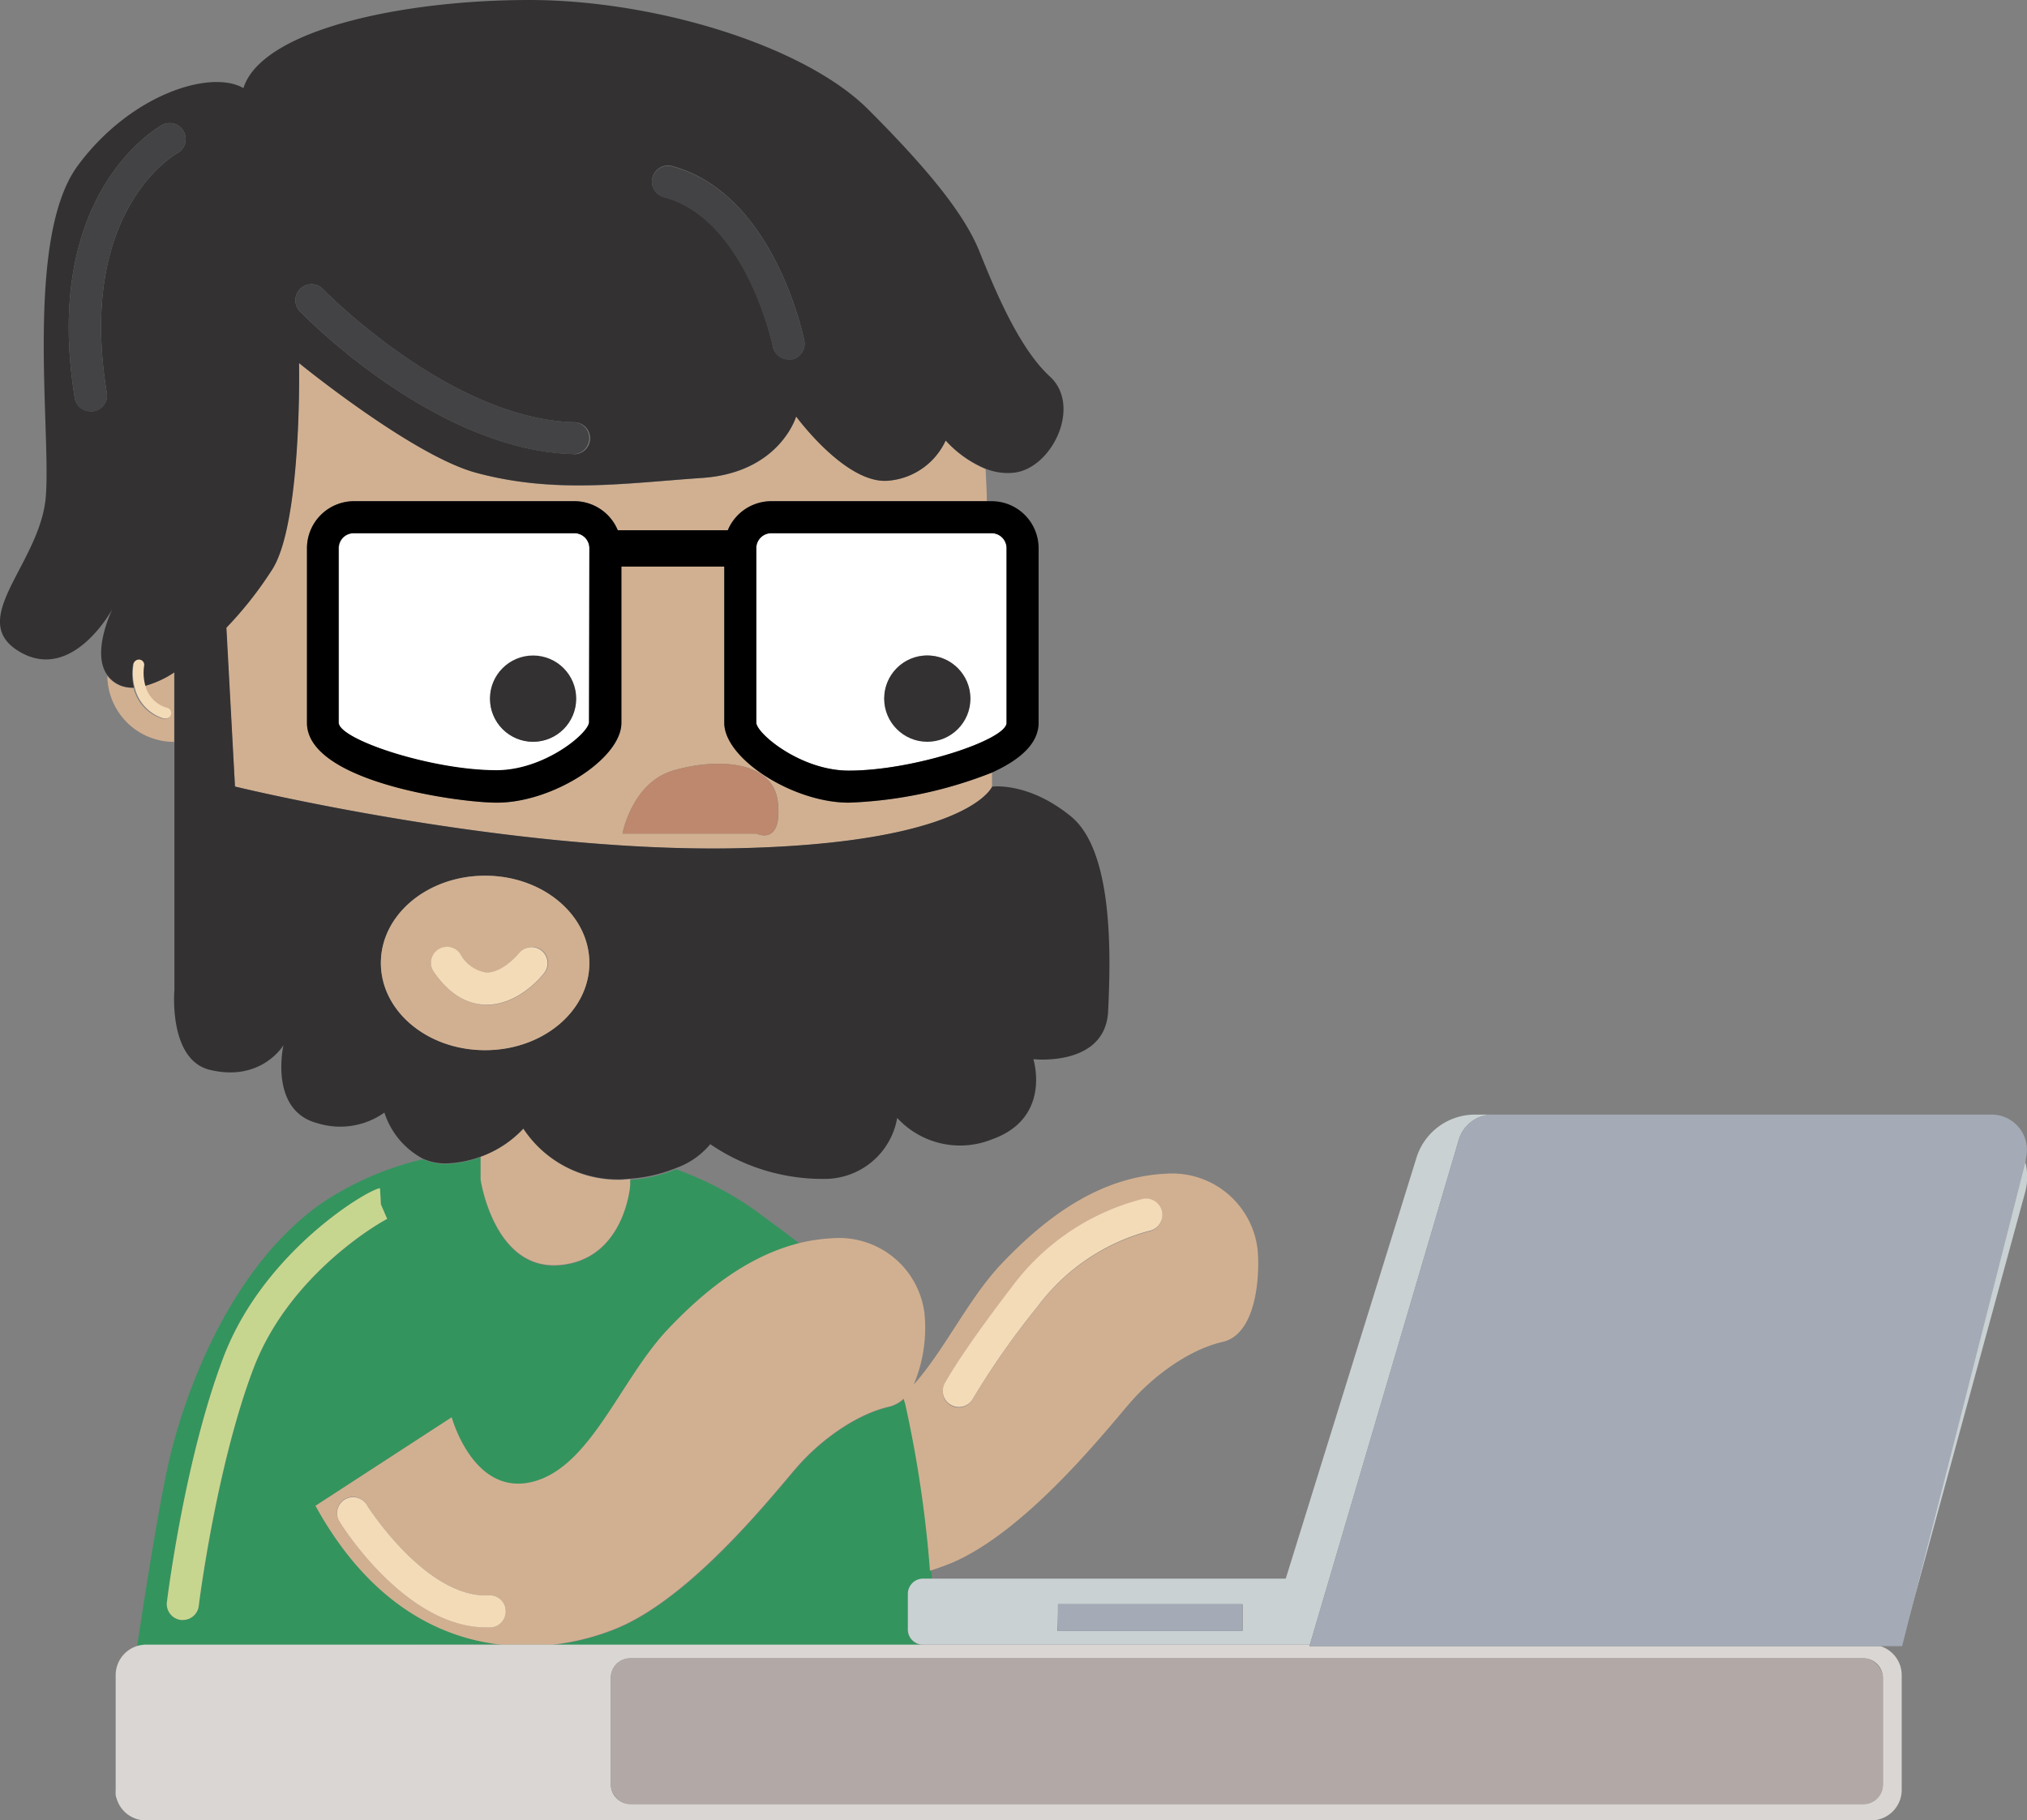 <svg xmlns="http://www.w3.org/2000/svg" viewBox="0 0 189.78 170.46"><rect x="0" y="0" width="189.78" height="170.46" fill="#808080" stroke="none"/><defs><style>.cls-1{fill:#34945e;}.cls-2{fill:#d1b091;}.cls-3{fill:#d9d6d3;}.cls-4{fill:#b2a9a7;}.cls-5{fill:#cad1d3;}.cls-6{fill:#a4abb6;}.cls-7{fill:#fff;}.cls-8{fill:#bd886d;}.cls-9{fill:#333132;}.cls-10{fill:#c7d68f;}.cls-11{fill:#f4dbb8;}.cls-12{fill:#434345;}</style></defs><title>coder-jp</title><g id="Capa_2" data-name="Capa 2"><g id="Capa_1-2" data-name="Capa 1"><path class="cls-1" d="M46.89,154c-6-.7-12.46-4.14-17.35-13l12.75-8.25s2,7.36,7.5,6.06,8.25-9.56,12.75-14.31c3.69-3.9,7.72-6.93,12.37-8-1.46-1.17-2.89-2.17-4.15-3.12a30.59,30.59,0,0,0-7.46-3.89,14.08,14.08,0,0,1-4.3,1V111s-.5,7-6.63,7.5-7.37-8-7.37-8v-2.14a10.55,10.55,0,0,1-3,.62,5.16,5.16,0,0,1-2.39-.43,28.85,28.85,0,0,0-9.32,4c-8,5.5-12.32,16-14.16,23-.91,3.43-2.21,11.43-3.3,18.67a3.12,3.12,0,0,1,.81-.13Zm-31.26-4c.07-.54,1.68-13.42,5.3-22.93,3.81-10,13.71-15.75,14.65-15.8l.08,1.5-1.18.92,1.18-.92.59,1.37c-.08,0-9.07,4.93-12.52,14s-5.1,22.1-5.12,22.23a1.5,1.5,0,0,1-1.49,1.32l-.18,0A1.5,1.5,0,0,1,15.63,150Z"/><path class="cls-1" d="M10.79,168.35h.11c0-.11-.05-.21-.07-.32C10.8,168.23,10.79,168.35,10.79,168.35Z"/><path class="cls-1" d="M84.64,131a3,3,0,0,1-1.35.74c-3.25.75-6.5,3.25-8.5,5.5s-9.75,12.25-17,15.25a22.43,22.43,0,0,1-6,1.54H86.37A1.42,1.42,0,0,1,85,152.58v-3.29a1.43,1.43,0,0,1,1.42-1.42h.82c0-.26,0-.53-.08-.79a111.47,111.47,0,0,0-2.32-15.62Z"/><path class="cls-2" d="M62.54,124.46c-4.5,4.75-7.25,13-12.75,14.31s-7.5-6.06-7.5-6.06L29.54,141c4.89,8.9,11.37,12.34,17.35,13h4.86a22.43,22.43,0,0,0,6-1.54c7.25-3,15-13,17-15.25s5.25-4.75,8.5-5.5a3,3,0,0,0,1.35-.74l.15.49a111.47,111.47,0,0,1,2.32,15.62c.67-.21,1.31-.44,1.91-.68,7.25-3,15-13,17-15.25s5.25-4.75,8.5-5.5,3.5-6.5,3.25-8.75a8.05,8.05,0,0,0-8.5-7c-6,.27-11,3.73-15.5,8.48-3.06,3.23-5.32,8.08-8.18,11.27a13.72,13.72,0,0,0,1-6.71,8.05,8.05,0,0,0-8.5-7,16.86,16.86,0,0,0-3.13.44C70.26,117.53,66.23,120.56,62.54,124.46ZM45.92,152.38h-.4c-7.48,0-13.42-9.4-13.67-9.81A1.5,1.5,0,1,1,34.39,141c.06.08,5.5,8.66,11.39,8.39a1.48,1.48,0,0,1,1.57,1.43A1.5,1.5,0,0,1,45.92,152.38Zm42.53-22.8c0-.1,1.28-2.5,6.27-9A22,22,0,0,1,107,112.31a1.5,1.5,0,0,1,.56,3,19.25,19.25,0,0,0-10.47,7.12,74.58,74.58,0,0,0-6,8.56,1.5,1.5,0,0,1-2,.65A1.5,1.5,0,0,1,88.45,129.58Z"/><path class="cls-3" d="M122.64,154h-109a3.12,3.12,0,0,0-.81.13,2.86,2.86,0,0,0-2,2.73V167.6a3.13,3.13,0,0,0,0,.43c0,.11,0,.21.07.32a2.85,2.85,0,0,0,2.74,2.11H175.19a2.86,2.86,0,0,0,2.86-2.86V156.86a2.85,2.85,0,0,0-2-2.72H122.6Zm51.83,1.28a1.83,1.83,0,0,1,1.82,1.82v10a1.83,1.83,0,0,1-1.82,1.82H59a1.82,1.82,0,0,1-1.81-1.82v-10A1.82,1.82,0,0,1,59,155.28Z"/><rect class="cls-4" x="57.19" y="155.28" width="119.1" height="13.67" rx="1.82"/><path class="cls-5" d="M178.61,151.93l11-40.3a5.59,5.59,0,0,0,0-2.87Z"/><path class="cls-5" d="M85,149.29v3.29A1.42,1.42,0,0,0,86.37,154h36.27l13.94-47.28a3.3,3.3,0,0,1,3.16-2.35h-1.62a5.74,5.74,0,0,0-5.49,4l-12.25,39.45h-34A1.43,1.43,0,0,0,85,149.29Zm14.09.92h17.25v2.5H99Z"/><path class="cls-6" d="M189.67,108.49a3.3,3.3,0,0,0-3.19-4.12H139.74a3.3,3.3,0,0,0-3.16,2.35L122.64,154l0,.14h55.45l.56-2.21,11-43.17Z"/><rect class="cls-6" x="99.04" y="150.21" width="17.25" height="2.5"/><path class="cls-2" d="M88.54,41.25A6.5,6.5,0,0,1,83.29,45c-4,.5-8.75-6-8.75-6s-1.5,5.25-8.75,5.75-13.87,1.55-21.25-.5C38.56,42.59,28,34,28,34s.25,14.75-2.5,19.25a35.35,35.35,0,0,1-4.34,5.53L22,73.65s25.75,6.28,47.25,5.78c20.82-.49,23.48-5.44,23.63-5.76V72.34a40.32,40.32,0,0,1-13.41,2.82c-5.23,0-11.66-4.12-11.66-7.47V53.05H58.18V67.69c0,3.35-6.43,7.47-11.66,7.47-3.62,0-17.78-2-17.78-7.47V51.33a4.41,4.41,0,0,1,4.4-4.4H53.79a4.4,4.4,0,0,1,4.05,2.72h10.3a4.42,4.42,0,0,1,4.06-2.72H92.39c0-1.08-.08-2.1-.11-3A10.55,10.55,0,0,1,88.54,41.25ZM63,72.16c3.84-1.15,9.43-1.1,9.84,3s-2,2.9-2,2.9H58.28S59.16,73.31,63,72.16Z"/><path class="cls-2" d="M49,105.68a10.16,10.16,0,0,1-4,2.63v2.14s1.25,8.5,7.37,8S59,111,59,111v-.58l-.77.06A10.61,10.61,0,0,1,49,105.68Z"/><path class="cls-7" d="M53.79,49.93H33.14a1.4,1.4,0,0,0-1.4,1.4V67.69c0,1.58,8.69,4.47,14.78,4.47,4.45,0,8.57-3.41,8.66-4.47V51.33A1.4,1.4,0,0,0,53.79,49.93ZM49.91,69.45a4,4,0,1,1,4-4A4,4,0,0,1,49.91,69.45Z"/><path class="cls-7" d="M70.81,51.33V67.69c.09,1.06,4.21,4.47,8.66,4.47,6.09,0,14.77-2.89,14.77-4.47V51.33a1.4,1.4,0,0,0-1.39-1.4H72.2A1.4,1.4,0,0,0,70.81,51.33Zm16,10.05a4,4,0,1,1-4,4A4,4,0,0,1,86.82,61.38Z"/><path d="M68.14,49.65H57.84a4.4,4.4,0,0,0-4.05-2.72H33.14a4.41,4.41,0,0,0-4.4,4.4V67.69c0,5.52,14.16,7.47,17.78,7.47,5.23,0,11.66-4.12,11.66-7.47V53.05h9.63V67.69c0,3.35,6.43,7.47,11.66,7.47a40.32,40.32,0,0,0,13.41-2.82c2.52-1.14,4.36-2.66,4.36-4.65V51.33a4.4,4.4,0,0,0-4.39-4.4H72.2A4.42,4.42,0,0,0,68.14,49.65Zm-13,18c-.09,1.06-4.21,4.47-8.66,4.47-6.09,0-14.78-2.89-14.78-4.47V51.33a1.4,1.4,0,0,1,1.4-1.4H53.79a1.4,1.4,0,0,1,1.39,1.4ZM92.85,49.93a1.4,1.4,0,0,1,1.39,1.4V67.69c0,1.58-8.68,4.47-14.77,4.47-4.45,0-8.57-3.41-8.66-4.47V51.33a1.4,1.4,0,0,1,1.39-1.4Z"/><path class="cls-8" d="M72.83,75.16c-.41-4.1-6-4.15-9.84-3s-4.71,5.9-4.71,5.9H70.81S73.24,79.27,72.83,75.16Z"/><circle class="cls-9" cx="49.91" cy="65.42" r="4.04"/><circle class="cls-9" cx="86.82" cy="65.42" r="4.04"/><path class="cls-2" d="M13.55,64.22a2.92,2.92,0,0,0,2,2.09.5.5,0,0,1-.15,1l-.15,0a4,4,0,0,1-2.75-2.9,3.37,3.37,0,0,1-1-.12,2.81,2.81,0,0,1-1.45-1,6.25,6.25,0,0,0,6.25,6.18V62.94A9.51,9.51,0,0,1,13.55,64.22Z"/><path class="cls-9" d="M45,108.31a10.16,10.16,0,0,0,4-2.63,10.61,10.61,0,0,0,9.23,4.75l.77-.06a14.08,14.08,0,0,0,4.3-1,7.39,7.39,0,0,0,3.2-2.23,18.64,18.64,0,0,0,10.75,3.25A6.88,6.88,0,0,0,84,104.68a8,8,0,0,0,8.89,2c5.61-2,3.86-7.5,3.86-7.5s6.75.75,7-4.5.5-15-3.5-18.25-7.36-2.77-7.36-2.77h0c-.15.32-2.81,5.27-23.63,5.76C47.75,79.93,22,73.65,22,73.65l-.8-14.87a35.35,35.35,0,0,0,4.34-5.53C28.29,48.75,28,34,28,34s10.52,8.59,16.5,10.25c7.38,2,14,1,21.25.5S74.54,39,74.54,39s4.75,6.5,8.75,6a6.5,6.5,0,0,0,5.25-3.75,10.55,10.55,0,0,0,3.74,2.64,5.53,5.53,0,0,0,2.76.36c3.5-.5,6.25-6.25,3.25-9S93,26.75,91.68,23.5s-4.39-7.25-10.39-13.25S61.29,0,49.54,0s-25,2.75-26.75,8.25c-3-1.75-10.5.5-15.5,7.25s-2.5,24.75-3,31S-3.21,58,1.79,61s8.75-4,8.75-4-2.07,4.16-.45,6.27a2.81,2.81,0,0,0,1.45,1,3.37,3.37,0,0,0,1,.12,5.22,5.22,0,0,1-.09-2.16.51.51,0,0,1,.59-.4.49.49,0,0,1,.39.59,4.49,4.49,0,0,0,.11,1.82,9.51,9.51,0,0,0,2.79-1.28V92.68s-.59,6.55,3.32,7.5c4.84,1.16,6.89-2.31,6.89-2.31s-1.4,6.13,3.2,7.31a7.15,7.15,0,0,0,6.25-1,7.48,7.48,0,0,0,3.61,4.32,5.16,5.16,0,0,0,2.39.43A10.55,10.55,0,0,0,45,108.31ZM45.42,82c5.39,0,9.76,3.66,9.76,8.17s-4.37,8.16-9.76,8.16-9.76-3.65-9.76-8.16S40,82,45.42,82Zm8.29-39.48h0C40.74,42.18,28.51,29.6,28,29.07A1.5,1.5,0,0,1,30.16,27c.12.12,11.9,12.23,23.59,12.54a1.5,1.5,0,0,1,0,3Zm20.42-8.87a1.53,1.53,0,0,1-.3,0,1.51,1.51,0,0,1-1.47-1.2c0-.12-2.52-12-10.21-14a1.5,1.5,0,0,1,.78-2.9C72.42,18.13,75.19,31.33,75.3,31.9A1.49,1.49,0,0,1,74.13,33.66ZM10,36.79a1.5,1.5,0,0,1-1.24,1.72l-.24,0A1.49,1.49,0,0,1,7,37.27C3.88,18.11,14.7,12,15.16,11.71a1.5,1.5,0,0,1,1.45,2.63C16.2,14.57,7.21,19.86,10,36.79Z"/><path class="cls-2" d="M45.42,98.34c5.39,0,9.76-3.65,9.76-8.16S50.81,82,45.42,82s-9.76,3.66-9.76,8.17S40,98.34,45.42,98.34ZM41,88.94a1.5,1.5,0,0,1,2.09.39,3.34,3.34,0,0,0,2.4,1.75c1.34.07,2.7-1.31,3.12-1.83A1.5,1.5,0,0,1,51,91.1c-.24.31-2.41,3-5.41,3h-.15C43.58,94,42,93,40.61,91A1.5,1.5,0,0,1,41,88.94Z"/><path class="cls-10" d="M16.94,151.69l.18,0a1.5,1.5,0,0,0,1.49-1.32c0-.13,1.64-13.07,5.12-22.23s12.44-14,12.52-14l-.59-1.37-1.18.92,1.18-.92-.08-1.5c-.94,0-10.84,5.79-14.65,15.8-3.62,9.51-5.23,22.39-5.3,22.93A1.5,1.5,0,0,0,16.94,151.69Z"/><path class="cls-11" d="M45.78,149.39c-5.89.27-11.33-8.31-11.39-8.39a1.5,1.5,0,1,0-2.54,1.58c.25.41,6.19,9.81,13.67,9.81h.4a1.5,1.5,0,0,0,1.43-1.56A1.48,1.48,0,0,0,45.78,149.39Z"/><path class="cls-11" d="M15.3,67.27l.15,0a.5.5,0,0,0,.15-1,2.92,2.92,0,0,1-2-2.09,4.49,4.49,0,0,1-.11-1.82.49.49,0,0,0-.39-.59.51.51,0,0,0-.59.4,5.22,5.22,0,0,0,.09,2.16A4,4,0,0,0,15.3,67.27Z"/><path class="cls-11" d="M89.11,131.59a1.5,1.5,0,0,0,2-.65,74.58,74.58,0,0,1,6-8.56,19.25,19.25,0,0,1,10.47-7.12,1.5,1.5,0,0,0-.56-3,22,22,0,0,0-12.29,8.25c-5,6.52-6.22,8.92-6.27,9A1.5,1.5,0,0,0,89.11,131.59Z"/><path class="cls-12" d="M53.75,39.53C42.06,39.22,30.28,27.11,30.16,27A1.5,1.5,0,0,0,28,29.07c.51.53,12.74,13.11,25.67,13.46h0a1.5,1.5,0,0,0,0-3Z"/><path class="cls-11" d="M45.41,94.08h.15c3,0,5.17-2.67,5.41-3a1.5,1.5,0,0,0-2.36-1.85c-.42.52-1.78,1.9-3.12,1.83a3.34,3.34,0,0,1-2.4-1.75A1.5,1.5,0,0,0,40.61,91C42,93,43.58,94,45.41,94.08Z"/><path class="cls-12" d="M16.61,14.34a1.5,1.5,0,0,0-1.45-2.63C14.7,12,3.88,18.11,7,37.27A1.49,1.49,0,0,0,8.5,38.53l.24,0A1.5,1.5,0,0,0,10,36.79C7.21,19.86,16.2,14.57,16.61,14.34Z"/><path class="cls-12" d="M62.93,15.58a1.5,1.5,0,0,0-.78,2.9c7.69,2.06,10.19,13.89,10.21,14a1.51,1.51,0,0,0,1.47,1.2,1.53,1.53,0,0,0,.3,0A1.49,1.49,0,0,0,75.3,31.9C75.19,31.33,72.42,18.13,62.93,15.58Z"/></g></g></svg>